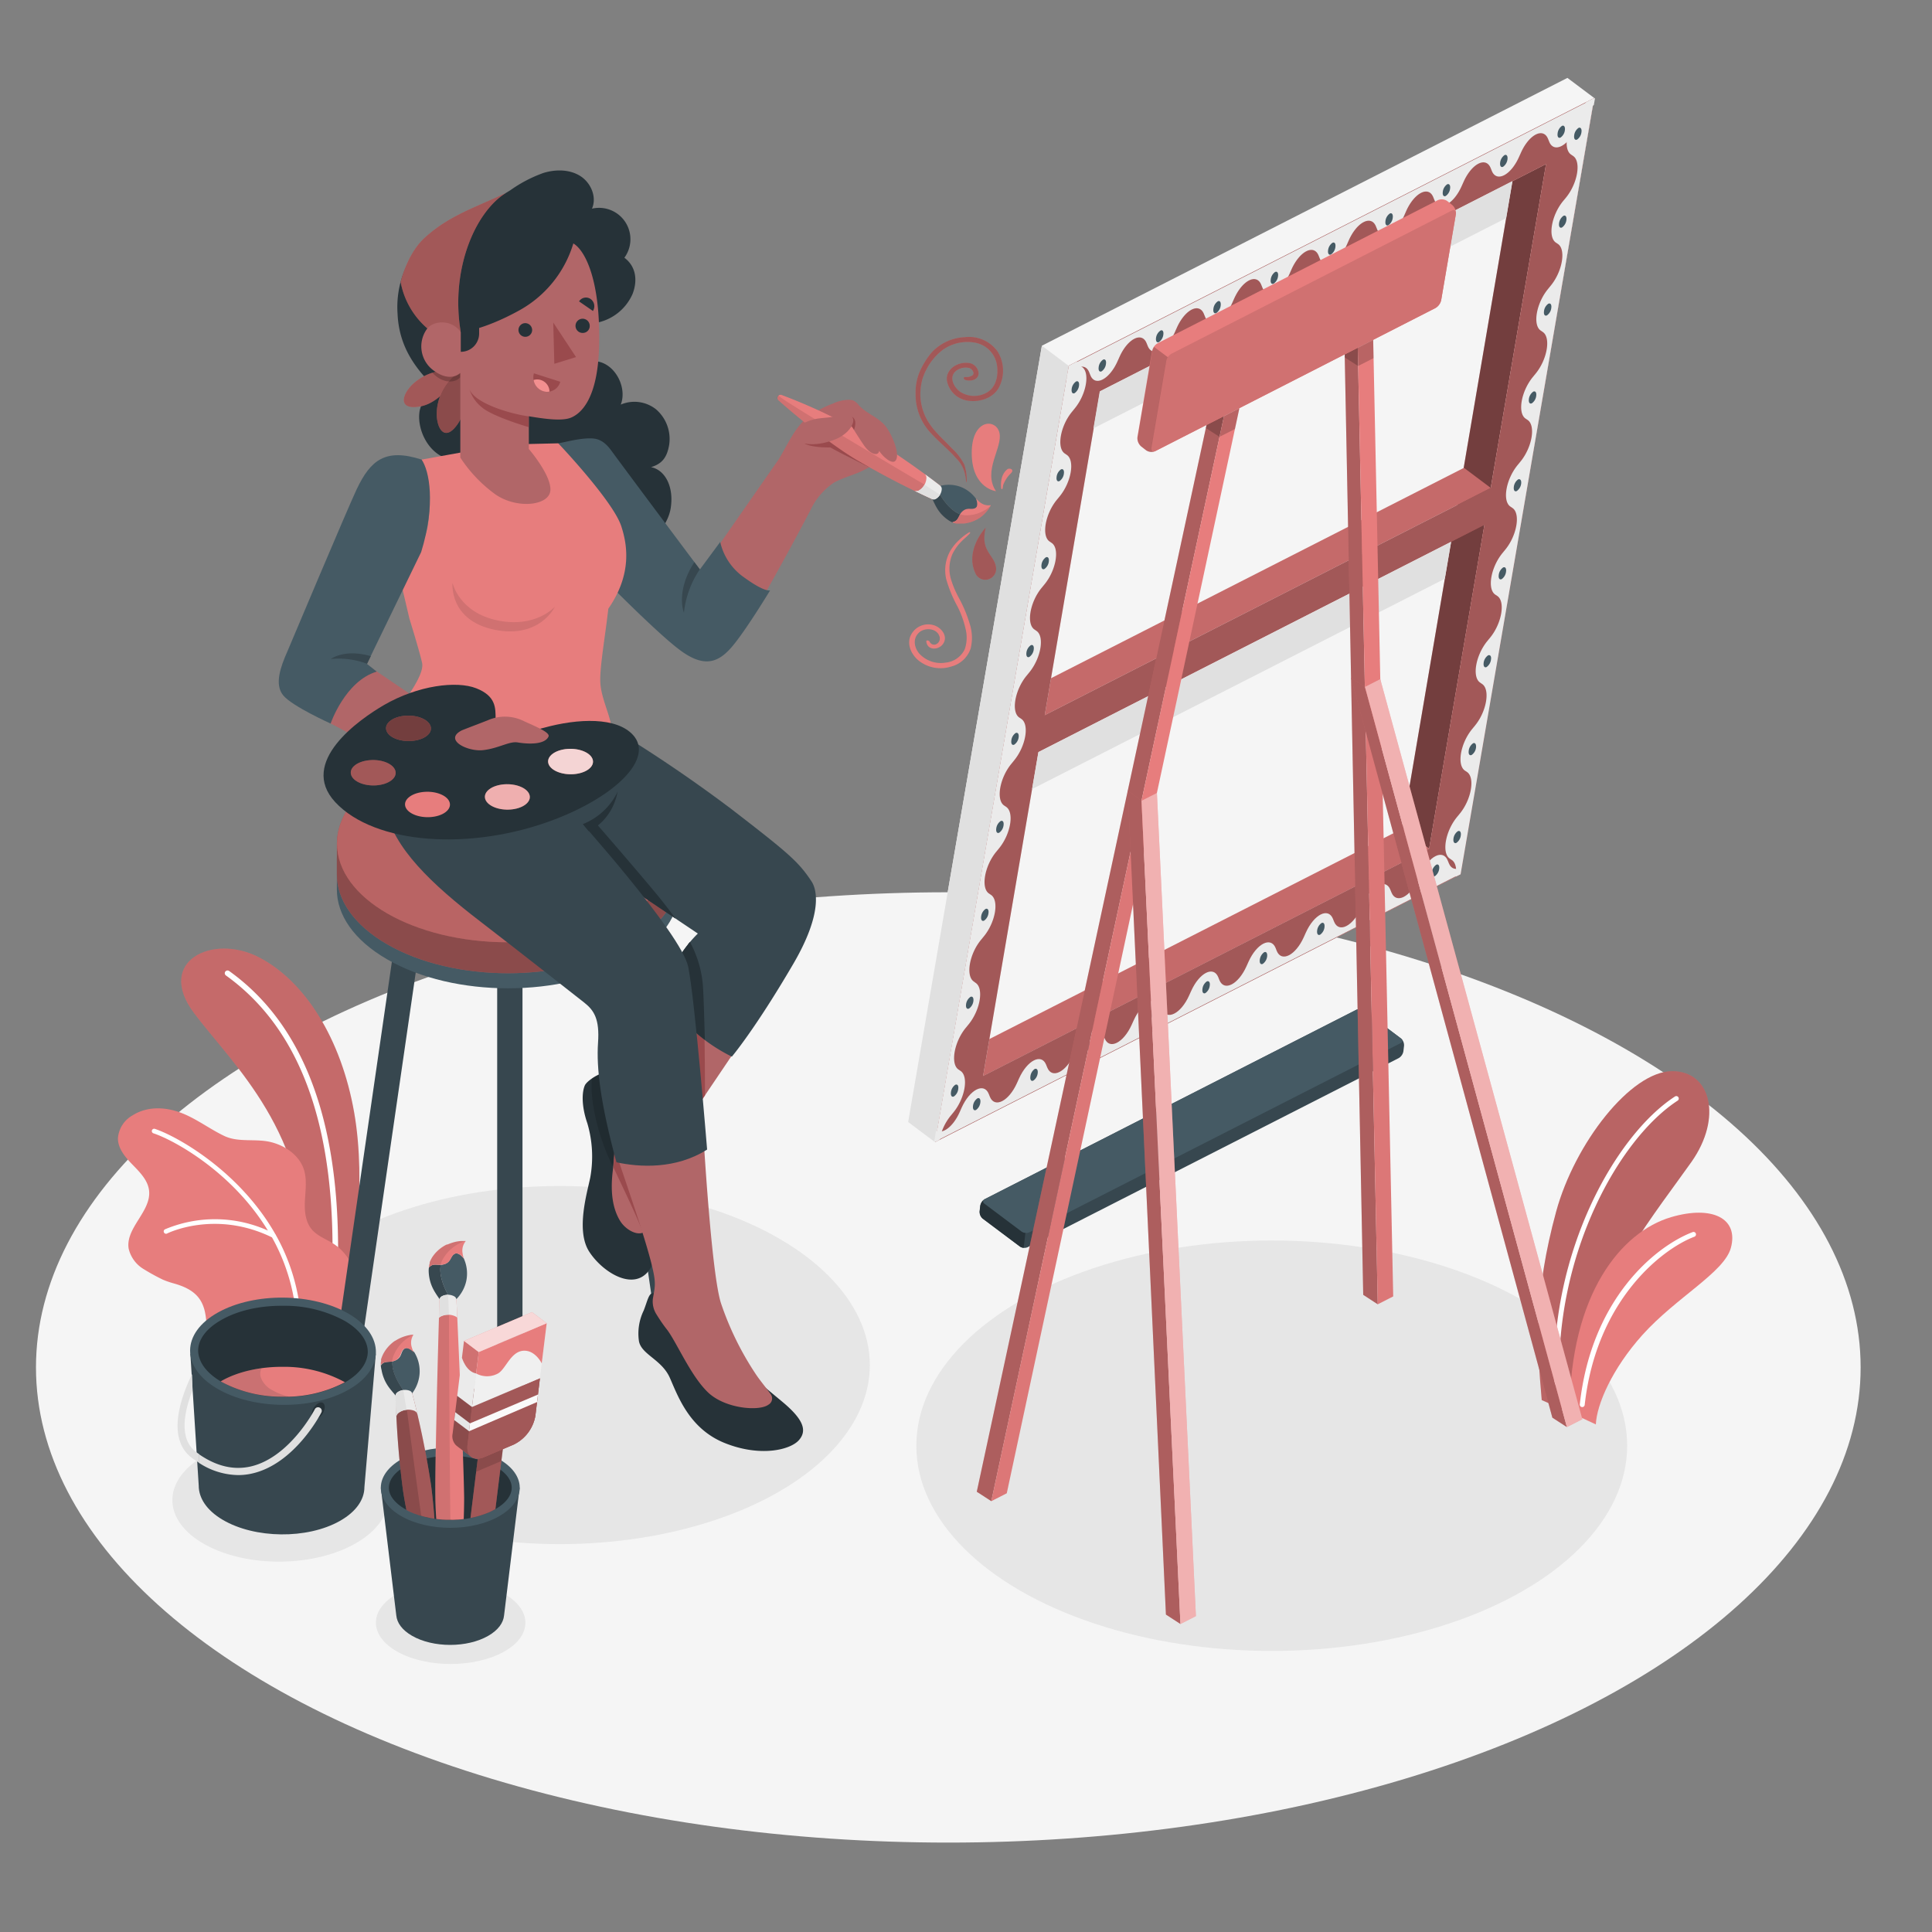 <svg xmlns="http://www.w3.org/2000/svg" xmlns:xlink="http://www.w3.org/1999/xlink" viewBox="0 0 500 500"><rect x="0" y="0" width="500" height="500" fill="#808080" stroke="none"/><defs><clipPath id="freepik--clip-path--inject-17"><path d="M116,393.32c-3.88.05-8.79-1.25-11.17-2.76-2.61-1.48-4.22-3.45-4.22-5.54,0-1.65-8.19-43.52-8.19-43.52l23.16-26.21,32,24.5s-4.45,29.78-5.55,40.4c-.2,2-9.58,4.58-9.58,4.83,0,3.36-3.38,5.16-5.77,6.31A24.81,24.81,0,0,1,116,393.32Z" style="fill:none"></path></clipPath></defs><g id="freepik--Floor--inject-17"><ellipse id="freepik--floor--inject-17" cx="245.42" cy="353.89" rx="236.11" ry="122.97" style="fill:#f5f5f5"></ellipse></g><g id="freepik--Shadows--inject-17"><ellipse id="freepik--Shadow--inject-17" cx="329.13" cy="374.15" rx="91.98" ry="53.11" style="fill:#e6e6e6"></ellipse><ellipse id="freepik--shadow--inject-17" cx="144.84" cy="353.28" rx="80.27" ry="46.34" style="fill:#e6e6e6"></ellipse><path id="freepik--shadow--inject-17" d="M130.31,412.38c7.55,4.18,7.55,11,0,15.14s-19.8,4.18-27.36,0-7.55-11,0-15.14S122.75,408.19,130.31,412.38Z" style="fill:#e6e6e6"></path><path id="freepik--shadow--inject-17" d="M92.15,376.42c11,6.18,11.08,16.39.24,22.8s-28.5,6.6-39.48.42-11.08-16.38-.24-22.79S81.18,370.24,92.15,376.42Z" style="fill:#e6e6e6"></path></g><g id="freepik--Plants--inject-17"><g id="freepik--plants--inject-17"><path d="M399,362.34c-1.28-14.41-2-27.74,3.74-48.81,4.84-17.68,19.3-36.24,30-36.31,10-.07,13.1,12,5,23.49s-26,33.79-26.07,48.84l-2.51,17.3Z" style="fill:#E77D7D"></path><path d="M399,362.34c-1.28-14.41-2-27.74,3.74-48.81,4.84-17.68,19.3-36.24,30-36.31,10-.07,13.1,12,5,23.49s-26,33.79-26.07,48.84l-2.51,17.3Z" style="opacity:0.2"></path><path d="M403.09,358.35a.64.64,0,0,0,.45-.62c-1-33.69,15.62-63.09,30.61-72.87a.64.64,0,1,0-.7-1.07c-15.23,9.94-32.2,39.82-31.19,74a.63.63,0,0,0,.66.62A.51.51,0,0,0,403.09,358.35Z" style="fill:#fff"></path><path d="M413,368.64c.22-5.11,4.18-14.39,12.07-23.17,8.73-9.71,21.17-16.19,22.88-22.53,2.06-7.62-4.81-11.08-15.48-7.94-12.82,3.78-26.15,19.8-26.26,50.46Z" style="fill:#E77D7D"></path><path d="M409.68,364.12a.65.65,0,0,0,.44-.54c3-27,19.87-40.28,28.39-43.52a.64.64,0,0,0,.37-.82.63.63,0,0,0-.83-.37c-9.42,3.58-26.17,17-29.2,44.57a.64.64,0,0,0,.56.71A.59.59,0,0,0,409.68,364.12Z" style="fill:#fff"></path></g><g id="freepik--plants--inject-17"><path d="M91.12,328.29S95,307,91.66,287.93s-12.73-34.07-24.72-40.22-26.74,1.08-16.75,14.44,30.22,31.18,28.85,65Z" style="fill:#E77D7D"></path><path d="M91.12,328.29S95,307,91.66,287.93s-12.73-34.07-24.72-40.22-26.74,1.08-16.75,14.44,30.22,31.18,28.85,65Z" style="opacity:0.15"></path><path d="M86.62,325.83l.14,0a.73.73,0,0,0,.73-.71c.39-41.46-12.64-62.7-28.19-73.83a.71.71,0,1,0-.83,1.16c15.33,11,28,31.79,27.58,72.66A.72.72,0,0,0,86.62,325.83Z" style="fill:#fff"></path><path d="M30.52,294.61c0,2.69,1.95,4.93,3.83,6.86s3.93,4,4.23,6.65c.6,5.38-6.12,9.63-5.29,15a8.41,8.41,0,0,0,3.92,5.34,54,54,0,0,0,4.95,2.72,22.56,22.56,0,0,0,2.54.89c2.52.69,5.13,1.71,6.77,3.87,2.57,3.41,1.73,8.18,2.35,12.41.74,5.06,3.39,8.25,9.89,11.27l24.71-9.89c6.54-7.19,6.52-22.49-2.28-27.95-1.87-1.16-4.06-1.94-5.47-3.63-1.71-2.05-1.9-4.95-1.75-7.61s.54-5.41-.3-7.94c-1.17-3.52-4.56-5.94-8.14-6.93-4.18-1.16-8.62.15-12.51-1.72s-7.4-4.63-11.48-6.09-8.61-1.51-12.26.84A7.41,7.41,0,0,0,30.52,294.61Z" style="fill:#E77D7D"></path><path d="M71.41,319.65a.63.63,0,0,0-.16-.27C61.94,303,45.69,294,40.08,292.15a.6.6,0,0,0-.37,1.15c5.31,1.75,20.41,10,29.62,25.17a33.35,33.35,0,0,0-26.64-.32.61.61,0,0,0,.19,1.14.57.57,0,0,0,.36-.06c.12-.06,12.42-6.19,27.15,1a50.56,50.56,0,0,1,5.94,31.86.6.6,0,0,0,.48.66h0a.6.6,0,0,0,.68-.52A51.67,51.67,0,0,0,71.41,319.65Z" style="fill:#fff"></path></g></g><g id="freepik--Easel--inject-17"><g id="freepik--Canvas--inject-17"><path d="M253.72,312.06l-.16,1.39a2.31,2.31,0,0,0,.77,1.91L264,322.6a2,2,0,0,0,2,.15l96-48.92a2.55,2.55,0,0,0,1.2-1.77l.16-1.38a2.32,2.32,0,0,0-.77-1.92l-9.64-7.24a2,2,0,0,0-2-.15l-96,48.92A2.55,2.55,0,0,0,253.72,312.06Z" style="fill:#37474f"></path><path d="M254.78,311.52l9.64,7.24a2.06,2.06,0,0,0,2,.15l96-48.92a.67.67,0,0,0,.15-1.23l-9.64-7.24a2,2,0,0,0-2-.15l-96,48.92A.67.67,0,0,0,254.78,311.52Z" style="fill:#455a64"></path><path d="M265.37,319.09l-.44,3.84a1.87,1.87,0,0,1-1-.33l-9.63-7.23a2.32,2.32,0,0,1-.78-1.92l.16-1.39a2.58,2.58,0,0,1,1-1.63.64.64,0,0,0,.07,1.09l9.64,7.24A2,2,0,0,0,265.37,319.09Z" style="fill:#263238"></path><path d="M405.65,20.16l-136,69.3L235,290.38l6.93,5.19,136-69.3L412.58,25.36Z" style="fill:#f5f5f5"></path><polygon points="400.11 42.45 391.42 46.88 362.92 214.47 369.85 219.66 400.11 42.45" style="fill:#E77D7D"></polygon><polygon points="400.11 42.45 391.42 46.88 362.92 214.47 369.85 219.66 400.11 42.45" style="opacity:0.5"></polygon><polygon points="256.05 268.91 362.92 214.47 369.85 219.66 254.42 278.48 256.05 268.91" style="fill:#E77D7D"></polygon><polygon points="256.05 268.91 362.92 214.47 369.85 219.66 254.42 278.48 256.05 268.91" style="opacity:0.15"></polygon><polygon points="272 175.53 378.87 121.08 385.8 126.28 270.37 185.09 272 175.53" style="fill:#E77D7D"></polygon><polygon points="272 175.53 378.87 121.08 385.8 126.28 270.37 185.09 272 175.53" style="opacity:0.15"></polygon><path d="M276.55,94.66,242,295.57l136-69.3L412.58,25.36Zm123.56-52.2L385.8,126.28,270.37,185.09l14.31-83.82Zm-145.69,236,14.32-83.83,115.42-58.81-14.31,83.82Z" style="fill:#E77D7D"></path><path d="M276.55,94.66,242,295.57l136-69.3L412.58,25.36Zm123.56-52.2L385.8,126.28,270.37,185.09l14.31-83.82Zm-145.69,236,14.32-83.83,115.42-58.81-14.31,83.82Z" style="opacity:0.3"></path><polygon points="269.63 89.46 276.55 94.66 241.96 295.57 235.03 290.38 269.63 89.46" style="fill:#e0e0e0"></polygon><path d="M276,97.9c2.1-3.16,4.86-4.09,5.88-1.56l.31.77c1.21,3,4.88,1.14,7-3.56l.54-1.2c2.11-4.7,5.77-6.57,7-3.56l.31.76c1.21,3,4.88,1.14,7-3.56l.53-1.19c2.11-4.7,5.77-6.57,7-3.56l.31.76c1.21,3,4.88,1.14,7-3.56l.53-1.19c2.11-4.7,5.78-6.57,7-3.56l.31.76c1.21,3,4.88,1.14,7-3.56l.53-1.2c2.11-4.7,5.78-6.56,7-3.56l.31.77c1.21,3,4.88,1.14,7-3.56l.53-1.2c2.11-4.7,5.78-6.56,7-3.56l.31.77c1.22,3,4.88,1.14,7-3.56l.53-1.2c2.11-4.7,5.78-6.57,7-3.56l.31.77c1.22,3,4.88,1.14,7-3.56l.54-1.2c2.1-4.7,5.77-6.57,7-3.56l.31.76c1.22,3,4.88,1.15,7-3.56l.54-1.19c2.11-4.7,5.77-6.57,7-3.56l.31.76c1.22,3,4.88,1.14,7-3.56l.54-1.19a9.37,9.37,0,0,1,4-4.75l.32-1.83-136,69.3Z" style="fill:#ebebeb"></path><path d="M378,226.27l9.89-57.42L412.58,25.36l-2.08,1.06a12.89,12.89,0,0,1-1.29,1.92l-.76.94c-3,3.66-4,9.29-1.85,10.73l.54.37c2.11,1.44,1.14,7.07-1.85,10.74l-.77.93c-3,3.67-4,9.3-1.85,10.74l.54.36c2.11,1.45,1.14,7.08-1.85,10.74l-.76.94c-3,3.66-4,9.29-1.85,10.73l.54.37c2.11,1.44,1.14,7.07-1.85,10.74l-.76.93c-3,3.67-4,9.3-1.85,10.74l.53.36c2.12,1.45,1.15,7.07-1.85,10.74l-.76.93c-3,3.67-4,9.3-1.85,10.74l.54.37c2.11,1.44,1.14,7.07-1.85,10.74l-.76.93c-3,3.67-4,9.29-1.85,10.74l.54.36c2.11,1.44,1.14,7.07-1.85,10.74l-.76.93c-3,3.67-4,9.3-1.85,10.74l.53.37c2.11,1.44,1.15,7.07-1.85,10.74l-.76.93c-3,3.66-4,9.29-1.85,10.74l.54.36c2.11,1.44,1.14,7.07-1.85,10.74l-.76.93c-3,3.67-4,9.3-1.85,10.74l.54.37c1,.69,1.31,2.36,1,4.3Z" style="fill:#ebebeb"></path><path d="M243.15,295a14,14,0,0,1,2.83-6.18l.76-.93c3-3.67,4-9.29,1.85-10.74l-.54-.36c-2.11-1.44-1.14-7.07,1.85-10.74l.76-.93c3-3.67,4-9.3,1.85-10.74L252,254c-2.11-1.44-1.14-7.07,1.85-10.73l.77-.94c3-3.66,4-9.29,1.84-10.74l-.53-.36c-2.11-1.44-1.14-7.07,1.85-10.74l.76-.93c3-3.67,4-9.3,1.85-10.74l-.54-.37c-2.11-1.44-1.14-7.07,1.85-10.73l.76-.94c3-3.66,4-9.29,1.85-10.73l-.54-.37c-2.11-1.44-1.14-7.07,1.85-10.74l.76-.93c3-3.67,4-9.3,1.85-10.74l-.53-.37c-2.12-1.44-1.15-7.07,1.84-10.73l.77-.94c3-3.66,4-9.29,1.85-10.73l-.54-.37c-2.11-1.44-1.14-7.07,1.85-10.74l.76-.93c3-3.67,4-9.3,1.85-10.74l-.54-.37c-2.11-1.44-1.14-7.07,1.85-10.73l.76-.94c3-3.66,4-9.29,1.85-10.73l-.54-.37a2.33,2.33,0,0,1-.76-1l-2.11,1.08L242,295.57Z" style="fill:#ebebeb"></path><path d="M378.28,224.44c-1.39.78-2.68.54-3.31-1l-.31-.76c-1.22-3-4.88-1.14-7,3.56l-.54,1.2c-2.1,4.7-5.77,6.56-7,3.56l-.31-.77c-1.22-3-4.88-1.14-7,3.56l-.54,1.2c-2.11,4.7-5.77,6.56-7,3.56l-.31-.77c-1.22-3-4.88-1.14-7,3.56l-.54,1.2c-2.11,4.7-5.77,6.57-7,3.56l-.3-.77c-1.22-3-4.88-1.14-7,3.56l-.54,1.2c-2.11,4.7-5.77,6.57-7,3.56l-.3-.76c-1.22-3-4.88-1.15-7,3.56l-.54,1.19c-2.11,4.7-5.77,6.57-7,3.56l-.31-.76c-1.21-3-4.87-1.14-7,3.56l-.54,1.19c-2.11,4.7-5.77,6.57-7,3.56l-.31-.76c-1.21-3-4.87-1.14-7,3.56l-.54,1.19c-2.11,4.71-5.77,6.57-7,3.56l-.31-.76c-1.21-3-4.88-1.14-7,3.56l-.54,1.2c-2.11,4.7-5.77,6.56-7,3.56l-.31-.77c-1.21-3-4.88-1.14-7,3.56l-.53,1.2c-1.72,3.83-4.48,5.78-6.09,4.73l-.52,3,136-69.3.28-1.64Z" style="fill:#ebebeb"></path><path d="M372.47,224.76a2.74,2.74,0,0,1-1.13,2c-.52.27-.87-.17-.78-1a2.74,2.74,0,0,1,1.12-1.95C372.21,223.51,372.56,224,372.47,224.76Z" style="fill:#455a64"></path><path d="M357.62,232.32a2.7,2.7,0,0,1-1.12,2c-.53.27-.88-.17-.78-1a2.73,2.73,0,0,1,1.12-2C357.37,231.07,357.72,231.51,357.62,232.32Z" style="fill:#455a64"></path><path d="M342.78,239.89a2.74,2.74,0,0,1-1.12,2c-.53.27-.88-.17-.79-1a2.74,2.74,0,0,1,1.13-2C342.52,238.63,342.87,239.07,342.78,239.89Z" style="fill:#455a64"></path><path d="M327.94,247.45a2.76,2.76,0,0,1-1.13,2c-.52.26-.87-.18-.78-1a2.79,2.79,0,0,1,1.12-2C327.68,246.19,328,246.64,327.94,247.45Z" style="fill:#455a64"></path><path d="M313.09,255a2.72,2.72,0,0,1-1.12,2c-.53.27-.88-.18-.78-1a2.72,2.72,0,0,1,1.12-2C312.84,253.76,313.19,254.2,313.09,255Z" style="fill:#455a64"></path><path d="M298.25,262.57a2.76,2.76,0,0,1-1.12,2c-.53.27-.88-.17-.79-1a2.72,2.72,0,0,1,1.13-2C298,261.32,298.34,261.76,298.25,262.57Z" style="fill:#455a64"></path><path d="M283.41,270.14a2.74,2.74,0,0,1-1.13,1.95c-.52.27-.87-.17-.78-1a2.76,2.76,0,0,1,1.12-2C283.15,268.88,283.5,269.32,283.41,270.14Z" style="fill:#455a64"></path><path d="M268.56,277.7a2.71,2.71,0,0,1-1.12,1.95c-.53.27-.88-.17-.78-1a2.7,2.7,0,0,1,1.12-2C268.31,276.44,268.66,276.88,268.56,277.7Z" style="fill:#455a64"></path><path d="M253.72,285.26a2.79,2.79,0,0,1-1.12,2c-.53.26-.88-.18-.79-1a2.76,2.76,0,0,1,1.13-2C253.46,284,253.81,284.45,253.72,285.26Z" style="fill:#455a64"></path><path d="M405,33.59a2.75,2.75,0,0,1-1.12,2c-.53.26-.88-.18-.78-1a2.72,2.72,0,0,1,1.12-2C404.73,32.33,405.08,32.78,405,33.59Z" style="fill:#455a64"></path><path d="M390.14,41.15a2.76,2.76,0,0,1-1.13,2c-.52.27-.87-.18-.78-1a2.76,2.76,0,0,1,1.13-2C389.88,39.9,390.23,40.34,390.14,41.15Z" style="fill:#455a64"></path><path d="M375.29,48.71a2.7,2.7,0,0,1-1.12,2c-.53.27-.88-.17-.78-1a2.71,2.71,0,0,1,1.12-2C375,47.46,375.39,47.9,375.29,48.71Z" style="fill:#455a64"></path><path d="M360.45,56.27a2.73,2.73,0,0,1-1.12,2c-.53.27-.88-.17-.78-1a2.7,2.7,0,0,1,1.12-2C360.19,55,360.54,55.46,360.45,56.27Z" style="fill:#455a64"></path><path d="M345.61,63.84a2.72,2.72,0,0,1-1.13,2c-.52.27-.87-.17-.78-1a2.74,2.74,0,0,1,1.13-2C345.35,62.58,345.7,63,345.61,63.84Z" style="fill:#455a64"></path><path d="M330.76,71.4a2.72,2.72,0,0,1-1.12,2c-.53.26-.88-.18-.78-1a2.75,2.75,0,0,1,1.12-2C330.51,70.14,330.86,70.59,330.76,71.4Z" style="fill:#455a64"></path><path d="M315.92,79a2.75,2.75,0,0,1-1.12,2c-.53.27-.88-.18-.78-1a2.72,2.72,0,0,1,1.12-2C315.66,77.71,316,78.15,315.92,79Z" style="fill:#455a64"></path><path d="M301.08,86.52a2.74,2.74,0,0,1-1.13,2c-.52.27-.87-.17-.78-1a2.72,2.72,0,0,1,1.13-1.95C300.82,85.27,301.17,85.71,301.08,86.52Z" style="fill:#455a64"></path><path d="M286.23,94.09a2.7,2.7,0,0,1-1.12,2c-.53.27-.88-.17-.78-1a2.73,2.73,0,0,1,1.12-2C286,92.83,286.33,93.27,286.23,94.09Z" style="fill:#455a64"></path><path d="M279.25,99.74a2.76,2.76,0,0,1-1.13,2c-.52.26-.87-.18-.78-1a2.76,2.76,0,0,1,1.13-2C279,98.48,279.34,98.92,279.25,99.74Z" style="fill:#455a64"></path><path d="M275.34,122.49a2.72,2.72,0,0,1-1.12,2c-.53.27-.88-.18-.78-1a2.75,2.75,0,0,1,1.12-2C275.09,121.23,275.44,121.68,275.34,122.49Z" style="fill:#455a64"></path><path d="M271.44,145.24a2.75,2.75,0,0,1-1.12,2c-.53.27-.88-.17-.79-1a2.76,2.76,0,0,1,1.13-2C271.18,144,271.53,144.43,271.44,145.24Z" style="fill:#455a64"></path><path d="M267.54,168a2.74,2.74,0,0,1-1.13,2c-.52.27-.87-.17-.78-1a2.74,2.74,0,0,1,1.12-2C267.28,166.74,267.63,167.18,267.54,168Z" style="fill:#455a64"></path><path d="M263.63,190.75a2.71,2.71,0,0,1-1.12,1.95c-.53.27-.88-.17-.78-1a2.7,2.7,0,0,1,1.12-2C263.38,189.49,263.73,189.93,263.63,190.75Z" style="fill:#455a64"></path><path d="M259.73,213.5a2.76,2.76,0,0,1-1.13,2c-.52.26-.87-.18-.78-1a2.76,2.76,0,0,1,1.13-2C259.47,212.24,259.82,212.68,259.73,213.5Z" style="fill:#455a64"></path><path d="M255.82,236.25a2.72,2.72,0,0,1-1.12,2c-.53.27-.88-.18-.78-1a2.75,2.75,0,0,1,1.12-2C255.57,235,255.92,235.44,255.82,236.25Z" style="fill:#455a64"></path><path d="M251.92,259a2.79,2.79,0,0,1-1.12,2c-.53.27-.88-.17-.79-1a2.76,2.76,0,0,1,1.13-2C251.66,257.75,252,258.19,251.92,259Z" style="fill:#455a64"></path><path d="M248,281.75a2.7,2.7,0,0,1-1.12,2c-.52.27-.87-.17-.78-1a2.71,2.71,0,0,1,1.12-2C247.76,280.5,248.11,280.94,248,281.75Z" style="fill:#455a64"></path><path d="M409.29,34.11a2.75,2.75,0,0,1-1.12,2c-.53.26-.88-.18-.78-1a2.72,2.72,0,0,1,1.12-2C409,32.85,409.39,33.3,409.29,34.11Z" style="fill:#455a64"></path><path d="M405.39,56.86a2.76,2.76,0,0,1-1.13,2c-.52.27-.87-.18-.78-1a2.76,2.76,0,0,1,1.13-2C405.13,55.61,405.48,56.05,405.39,56.86Z" style="fill:#455a64"></path><path d="M401.48,79.61a2.7,2.7,0,0,1-1.12,2c-.53.27-.88-.17-.78-1a2.71,2.71,0,0,1,1.12-2C401.23,78.36,401.58,78.8,401.48,79.61Z" style="fill:#455a64"></path><path d="M397.58,102.36a2.73,2.73,0,0,1-1.12,2c-.53.27-.88-.17-.79-1a2.74,2.74,0,0,1,1.13-2C397.32,101.11,397.67,101.55,397.58,102.36Z" style="fill:#455a64"></path><path d="M393.68,125.12a2.72,2.72,0,0,1-1.13,1.95c-.52.27-.87-.17-.78-1a2.76,2.76,0,0,1,1.12-2C393.42,123.86,393.77,124.3,393.68,125.12Z" style="fill:#455a64"></path><path d="M389.77,147.87a2.75,2.75,0,0,1-1.12,2c-.53.26-.88-.18-.78-1a2.72,2.72,0,0,1,1.12-2C389.52,146.61,389.87,147.06,389.77,147.87Z" style="fill:#455a64"></path><path d="M385.87,170.62a2.76,2.76,0,0,1-1.13,2c-.52.27-.87-.18-.78-1a2.76,2.76,0,0,1,1.13-2C385.61,169.37,386,169.81,385.87,170.62Z" style="fill:#455a64"></path><path d="M382,193.37a2.7,2.7,0,0,1-1.12,2c-.53.27-.88-.17-.78-1a2.71,2.71,0,0,1,1.12-2C381.71,192.12,382.06,192.56,382,193.37Z" style="fill:#455a64"></path><path d="M378.06,216.12a2.76,2.76,0,0,1-1.12,2c-.53.27-.88-.17-.79-1a2.74,2.74,0,0,1,1.13-2C377.8,214.87,378.15,215.31,378.06,216.12Z" style="fill:#455a64"></path><polygon points="375.55 140.23 268.74 194.65 267.1 204.21 373.92 149.78 375.55 140.23" style="fill:#e0e0e0"></polygon><polygon points="391.42 46.88 284.61 101.31 282.98 110.86 389.8 56.44 391.42 46.88" style="fill:#e0e0e0"></polygon><polygon points="313.3 105.1 252.79 386.06 256.55 388.5 316.76 107.7 313.3 105.1" style="fill:#E77D7D"></polygon><polygon points="313.3 105.1 252.79 386.06 256.55 388.5 316.76 107.7 313.3 105.1" style="opacity:0.25"></polygon><polygon points="315.61 113.05 312.07 110.78 312.24 110 316.76 107.7 315.61 113.05" style="opacity:0.2"></polygon><polygon points="256.55 388.5 260.55 386.46 320.75 105.66 316.76 107.7 256.55 388.5" style="fill:#E77D7D"></polygon><polygon points="256.55 388.5 260.55 386.46 299.41 205.21 295.42 207.24 256.55 388.5" style="opacity:0.05"></polygon><polygon points="347.92 87.4 352.8 335.1 356.56 337.55 351.39 90 347.92 87.4" style="fill:#E77D7D"></polygon><polygon points="347.92 87.4 352.8 335.1 356.56 337.55 351.39 90 347.92 87.4" style="opacity:0.25"></polygon><polygon points="351.48 94.72 348.02 92.5 348.01 91.72 351.39 90 351.48 94.72" style="opacity:0.2"></polygon><polygon points="356.56 337.55 360.56 335.51 355.38 87.96 351.39 90 356.56 337.55" style="fill:#E77D7D"></polygon><polygon points="356.56 337.55 360.56 335.51 357.21 175.75 353.25 177.77 356.56 337.55" style="opacity:0.05"></polygon><polygon points="291.87 204.58 301.74 417.85 305.5 420.29 295.42 207.24 291.87 204.58" style="fill:#E77D7D"></polygon><polygon points="291.87 204.58 301.74 417.85 305.5 420.29 295.42 207.24 291.87 204.58" style="opacity:0.25"></polygon><polygon points="305.5 420.29 309.5 418.25 299.41 205.21 295.42 207.24 305.5 420.29" style="fill:#E77D7D"></polygon><polygon points="305.5 420.29 309.5 418.25 299.41 205.21 295.42 207.24 305.5 420.29" style="fill:#fff;opacity:0.4"></polygon><polygon points="349.65 175.43 401.75 366.89 405.51 369.33 353.25 177.77 349.65 175.43" style="fill:#E77D7D"></polygon><polygon points="349.65 175.43 401.75 366.89 405.51 369.33 353.25 177.77 349.65 175.43" style="opacity:0.25"></polygon><polygon points="405.51 369.33 409.51 367.3 357.21 175.75 353.25 177.77 405.51 369.33" style="fill:#E77D7D"></polygon><polygon points="405.51 369.33 409.51 367.3 357.21 175.75 353.25 177.77 405.51 369.33" style="fill:#fff;opacity:0.4"></polygon><path d="M296.63,116.55l-1.28-1a2.85,2.85,0,0,1-1-2.37l3.78-22.18a3.09,3.09,0,0,1,1.48-2.18l72.46-37a2.55,2.55,0,0,1,2.44.18l1.27,1a2.85,2.85,0,0,1,1,2.37L373,77.53a3.16,3.16,0,0,1-1.49,2.18l-72.46,37A2.53,2.53,0,0,1,296.63,116.55Z" style="fill:#E77D7D"></path><path d="M297.93,115.89l3.78-22.18a3.09,3.09,0,0,1,1.49-2.18l72.46-37c.72-.37,1.22,0,1.13.85L373,77.53a3.16,3.16,0,0,1-1.49,2.18l-72.46,37C298.34,117.1,297.84,116.72,297.93,115.89Z" style="fill:#E77D7D"></path><path d="M297.93,115.89l3.78-22.18a3.09,3.09,0,0,1,1.49-2.18l72.46-37c.72-.37,1.22,0,1.13.85L373,77.53a3.16,3.16,0,0,1-1.49,2.18l-72.46,37C298.34,117.1,297.84,116.72,297.93,115.89Z" style="opacity:0.1"></path><polygon points="355.38 87.96 351.39 90 351.48 94.72 355.48 92.68 355.38 87.96" style="opacity:0.2"></polygon><polygon points="315.61 113.05 319.6 111.02 320.75 105.66 316.76 107.7 315.61 113.05" style="opacity:0.2"></polygon><path d="M302.22,92.44l-3.54-2.65a2.93,2.93,0,0,0-.5,1.26l-3.78,22.18a2.81,2.81,0,0,0,1,2.36l1.28,1a2.52,2.52,0,0,0,2.15.3c-.57.14-.93-.24-.85-1l3.78-22.18A3,3,0,0,1,302.22,92.44Z" style="opacity:0.2"></path></g></g><g id="freepik--Chair--inject-17"><g id="freepik--chair--inject-17"><path d="M128.67,246.58V369.72a2,2,0,0,0,1.13,1.85,4.59,4.59,0,0,0,4.28,0,2.07,2.07,0,0,0,1.14-1.85V246.58Z" style="fill:#37474f"></path><path d="M103.26,236.2,86.68,350.52h0a2,2,0,0,0,1.12,2,4.59,4.59,0,0,0,4.28,0,2.15,2.15,0,0,0,1.13-1.72L109.84,236.2Z" style="fill:#37474f"></path><path d="M177.38,350.53l-16.47-113.6-.11-.73h-6.58l16.63,114.62a2.21,2.21,0,0,0,1.13,1.69,4.59,4.59,0,0,0,4.28,0A2,2,0,0,0,177.38,350.53Z" style="fill:#37474f"></path><path d="M100.18,204.15c17.28-10,45.3-10,62.58,0,8.64,5,13,11.52,13,18.06v8c0,6.54-4.31,13.08-13,18.06-17.28,10-45.3,10-62.58,0-8.64-5-13-11.52-13-18.06v-8C87.23,215.67,91.54,209.13,100.18,204.15Z" style="fill:#455a64"></path><path d="M100.18,200.25c17.28-10,45.3-10,62.58,0,8.64,5,13,11.52,13,18.06v8c0,6.54-4.31,13.08-13,18.06-17.28,10-45.3,10-62.58,0-8.64-5-13-11.52-13-18.06v-8C87.23,211.77,91.54,205.23,100.18,200.25Z" style="fill:#E77D7D"></path><g style="opacity:0.4"><path d="M100.18,200.25c17.28-10,45.3-10,62.58,0,8.64,5,13,11.52,13,18.06v8c0,6.54-4.31,13.08-13,18.06-17.28,10-45.3,10-62.58,0-8.64-5-13-11.52-13-18.06v-8C87.23,211.77,91.54,205.23,100.18,200.25Z"></path></g><ellipse cx="131.47" cy="218.31" rx="44.25" ry="25.55" style="fill:#E77D7D"></ellipse><g style="opacity:0.2"><ellipse cx="131.47" cy="218.31" rx="44.25" ry="25.55"></ellipse></g></g></g><g id="freepik--Character--inject-17"><g id="freepik--character--inject-17"><path d="M161.66,277.28c-5-1.22-9.75,2.36-10.3,3.61-.75,1.69-.94,5.25.65,9.84a30.48,30.48,0,0,1,.75,14c-.8,3.95-3.78,13.72-.29,19.17s12,10.77,15.91,4.25c1.28-2.13,0-10.13-.3-15.91-.64-11.51-.87-22.9-.87-22.9Z" style="fill:#263238"></path><path d="M153.25,279.07c-.63,3.71.66,12.86,4.82,21.71,4.08,8.68,10,20,10.72,26,.42-2.66-.17-7.67-.54-12.12,0-.09,0-.19,0-.29l-.06-.77c0-.11,0-.23,0-.35,0-.33-.05-.65-.07-1v-.06c-.2-3.6-.36-7.18-.49-10.41-.1-2.59-.18-4.94-.24-6.89,0-1,0-1.86-.07-2.61,0-.37,0-.72,0-1,0-1.25,0-2,0-2l-5.55-12.05c-.34-.08-.65-.13-1-.18A11.21,11.21,0,0,0,153.25,279.07Z" style="opacity:0.15"></path><path d="M159.1,286.14a110.58,110.58,0,0,1-.5,16.73c-.75,6.06.1,10.18,1.9,13.12,2,3.23,7.59,5.52,7.58-.8,0-4.4-.87-25.86-.87-25.86Z" style="fill:#b16668"></path><path d="M166.44,319c1-.44,1.64-1.58,1.64-3.78,0-1-.05-2.86-.12-5.15-.14-2.85-.27-5.65-.37-8.22s-.18-4.94-.24-6.89c0-1,0-1.86-.07-2.61,0-.37,0-.72,0-1,0-1.22,0-1.93,0-2h0l-8.11-3.19a112.38,112.38,0,0,1-.41,15.94C161.25,307.48,164.33,313.69,166.44,319Z" style="fill:#9a4a4d"></path><polygon points="190.98 270.83 176.6 292.14 163.84 276.25 175.23 250.63 190.98 270.83" style="fill:#b16668"></polygon><path d="M174.42,252.45l5.92,34.14,2.11-3.12c0-7.84-.12-17.64-.34-24l-6.88-8.83Z" style="fill:#9a4a4d"></path><path d="M189.09,209.24a369.67,369.67,0,0,0-30.78-20.83l-18.95,19.84,16.24,16.56,25,16.79a34.14,34.14,0,0,0-7,10,54.65,54.65,0,0,0-2.2,5.49,44.09,44.09,0,0,0,18,16.37s6-7.07,15.85-23.92c7.84-13.37,6.06-19.44,4.81-21.38C206.65,223,204.24,220.92,189.09,209.24Z" style="fill:#37474f"></path><path d="M181.89,254.77a28.51,28.51,0,0,0-3.34-11h0l-.48.58,0,.07-.47.6-.08.12c-.16.2-.31.41-.47.63l-.09.13-.48.69-.09.13-.5.76-.07.12c-.17.27-.35.55-.52.84a.56.56,0,0,0-.05.08l-.54.94v0c-.19.34-.38.69-.56,1.06l2.27,13.07a43.14,43.14,0,0,0,6,5.52C182.24,263.05,182.1,257.54,181.89,254.77Z" style="fill:#263238"></path><path d="M174.81,237.72c-1.3-1.82-2.67-3.57-4-5.24-5.17-6.33-16.54-19.4-16.54-19.4l-3.35.2,9.67,14.86Z" style="fill:#263238"></path><path d="M169.14,334.69c-1.22-.21-1.53,1.88-2.55,4.47a13.65,13.65,0,0,0-1.23,7.94c.65,3.48,5.9,4.73,8,9.49s5.05,13.18,14.19,16.86,16.92,1.81,19.18-.71,1.15-5.47-4.31-10c-5.8-4.81-7.43-6.22-7.43-6.22Z" style="fill:#263238"></path><path d="M181.66,287.36s2.21,41.56,4.94,49.94a77.81,77.81,0,0,0,9.18,18.6c.87,1.3,2.91,3.79,3.62,4.84a1.85,1.85,0,0,1-.56,2.81c-2.33,1.73-11.2,1.07-15.67-3.26s-8-12.8-10.52-16.15c-1-1.26-1.86-2.54-2.69-3.88a6.2,6.2,0,0,1-1-4.13c.43-2.53.7-3.47.35-5.74-1.22-7.93-10.39-32.63-11-35.77Z" style="fill:#b16668"></path><path d="M103,186.58c-3.11,9.33-5.18,12.49-3.22,22.66s12,19.62,24.43,29.17c10.28,7.9,24.1,18.81,27,21.07,2.53,2,4,4.24,3.56,10.41-.43,6.4.58,15.47,4.77,30.91,5.93,1.29,15.32,1.87,23.46-3.3,0,0-3.13-38.64-4.89-47.28s-29.47-39.42-29.47-39.42,6-13.16,9.72-22.39Z" style="fill:#37474f"></path><path d="M159.84,204.91a16.92,16.92,0,0,1-9,8.37l1.51,1.83S158.28,212.76,159.84,204.91Z" style="fill:#263238"></path><path d="M168.49,120.9c2.84-.87,4.15-2.49,4.7-5.84a10.14,10.14,0,0,0-3.41-9.13,9,9,0,0,0-9.13-1.22c1.87-4.76-2-11.65-7.5-11.23-5,.39-8.2.41-11.26.55,2.84-5.17,6.15-9.5,11.92-10.4a12.87,12.87,0,0,0,9.89-7.54c1.36-3.49.91-7.15-2.11-9.39A8.12,8.12,0,0,0,153.2,54c1.33-3-.28-6.74-3.06-8.47s-6.37-1.73-9.5-.77a35.21,35.21,0,0,0-8.53,4.45l-.15.09c-6.87,4.42-14.71,5.78-20.87,11.54a25.12,25.12,0,0,0-8.2,20.38c.38,8.72,4.84,14.27,9.3,18.75a13.75,13.75,0,0,0-3.54,6.12c-1,4.8,2.26,12,8.39,12.91-1.65,7.38-1.84,14.94,4.78,18.61a18.16,18.16,0,0,0,21-2.87,23.63,23.63,0,0,0,10.28,6.74c4,1.21,8.92,2,12.62.13s7.15-5.89,7.84-10C174.48,126,172.14,121.61,168.49,120.9Z" style="fill:#263238"></path><path d="M118.84,96.17c0,.45-4.22,7.91-10,9s-5-2.82-2.11-5.67A13.38,13.38,0,0,1,118.84,96.17Z" style="fill:#E77D7D"></path><path d="M118.84,96.17c0,.45-4.22,7.91-10,9s-5-2.82-2.11-5.67A13.38,13.38,0,0,1,118.84,96.17Z" style="opacity:0.3"></path><path d="M119.06,96.1c.3.33,2.79,8.52-.49,13.45s-5.5,1.66-5.55-2.4A13.4,13.4,0,0,1,119.06,96.1Z" style="fill:#E77D7D"></path><path d="M119.06,96.1c.3.33,2.79,8.52-.49,13.45s-5.5,1.66-5.55-2.4A13.4,13.4,0,0,1,119.06,96.1Z" style="opacity:0.4"></path><path d="M119.1,97.65V96.51l-.15-.34-.14.1a.93.93,0,0,0,0-.1,12.55,12.55,0,0,0-6.92.26C114,98.85,117.34,99.54,119.1,97.65Z" style="opacity:0.2"></path><path d="M131,49.88c-8.4,5.24-14.47,20.53-11.74,36.13s-8.64-1-8.64-1a20.85,20.85,0,0,1-6.93-12s1.61-7.26,6.19-11.45C116.43,55.57,123.53,53.54,131,49.88Z" style="fill:#E77D7D"></path><path d="M131,49.88c-8.4,5.24-14.47,20.53-11.74,36.13s-8.64-1-8.64-1a20.85,20.85,0,0,1-6.93-12s1.61-7.26,6.19-11.45C116.43,55.57,123.53,53.54,131,49.88Z" style="opacity:0.3"></path><path d="M216.4,105.65a12.65,12.65,0,0,0-5.85,1c-4.32,3-6.25,7.51-8.91,12.06L181.24,148s-19.86-23.53-24.13-28-6.12-4.57-12.63-5v.87l4.28,26s14.73,15.45,25.54,24.75C183,174.14,187,170,192,163.38c2.91-3.81,12.94-22.1,17.77-31.41a17.51,17.51,0,0,1,6.08-7.08c3.7-2,7.13-2.17,11.19-5.46C233.91,113.88,222.55,106.45,216.4,105.65Z" style="fill:#b16668"></path><path d="M215.65,113.9l10.26,6.38a4,4,0,0,0-1,.62L219.09,118c-1.9-.93-4.22-2.21-4.22-2.21s-4.55.15-6.64-1S215.65,113.9,215.65,113.9Z" style="fill:#9a4a4d"></path><path d="M151.67,145.16l-7.19-30.43c1.83-.3,5.36-1.32,8.33-1.28,1.61,0,3.38.41,5.33,3.07,2.17,3,20.76,27.91,23,30.84l5.25-7.1a15.3,15.3,0,0,0,6.22,9.2c5.42,3.93,6.7,3.32,6.7,3.32s-5.7,9.42-9.34,13.95-7.25,6.31-13.52,1.86C169.85,163.94,151.67,145.16,151.67,145.16Z" style="fill:#455a64"></path><path d="M181.1,147.36A24.74,24.74,0,0,0,177,158.57s-2.25-5.43,2.7-13.09Z" style="fill:#37474f"></path><g id="freepik--Brush--inject-17"><path d="M243.39,125.75h0A209.53,209.53,0,0,0,224.92,113a149,149,0,0,0-22.66-10.79h0a.84.84,0,0,0-.73.13.81.81,0,0,0-.17,1.15.44.44,0,0,0,.13.14h0s10.74,9.66,20,15.27a209.41,209.41,0,0,0,19.85,10.32h0a1,1,0,0,0,.92-.12,3.14,3.14,0,0,0,1.47-2.44A1.06,1.06,0,0,0,243.39,125.75Z" style="fill:#E77D7D"></path><path d="M201.31,103.46a.44.44,0,0,0,.13.14h0s10.74,9.66,20,15.27c6.26,3.78,13.08,7.14,16.87,8.94l.93-2.4s-38.13-22.47-37.8-23.1A.81.81,0,0,0,201.31,103.46Z" style="opacity:0.1"></path><path d="M243.28,128c.38.64,2.45,4.12,5.25,5.09a3.05,3.05,0,0,1,.78-.84c1.2-.89,2.17-.12,3.14-.69s.16-2.44.15-2.46h0a8.77,8.77,0,0,0-4.22-3.18,8.91,8.91,0,0,0-5-.19l-2.06,3.44h0Z" style="fill:#455a64"></path><path d="M246.52,135.2c1.32-.2,1.41-1.16,2-2.09-2.8-1-4.87-4.45-5.25-5.09l-1.95,1.17c.19.41.39.85.62,1.31l.18.35c.12.24.26.47.4.71a10.26,10.26,0,0,0,.76,1.09,7,7,0,0,0,.64.71,9.84,9.84,0,0,0,1.67,1.36A6.22,6.22,0,0,0,246.52,135.2Z" style="fill:#37474f"></path><path d="M246.53,135.21a5.17,5.17,0,0,0,.51.18l.05,0,.38.1.15,0,.12,0,.21,0,.26,0a5.49,5.49,0,0,0,.58,0l.57,0a5,5,0,0,0,.56-.06,9,9,0,0,0,3.24-1.17l.21-.14.06,0,.23-.17a9.36,9.36,0,0,0,1.3-1.14q.25-.27.48-.54c.14-.17.26-.34.37-.49l.16-.22c0-.08.09-.14.13-.21s.14-.23.19-.33a2.26,2.26,0,0,0,.14-.29,3.52,3.52,0,0,1-2.92-.83,6.43,6.43,0,0,1-.91-.9s.82,1.89-.15,2.46-1.94-.2-3.14.69a3.05,3.05,0,0,0-.78.84c-.6.93-.69,1.89-2,2.09Z" style="fill:#E77D7D"></path><path d="M256.43,130.85a9.31,9.31,0,0,1-6.35,2.51,4.5,4.5,0,0,1-1.55-.25c-.6.93-.69,1.89-2,2.09h0a5.17,5.17,0,0,0,.51.18l.05,0,.38.1.15,0,.12,0,.21,0,.26,0a5.49,5.49,0,0,0,.58,0l.57,0a5,5,0,0,0,.56-.06,9,9,0,0,0,3.24-1.17l.21-.14.06,0,.23-.17a9.36,9.36,0,0,0,1.3-1.14q.25-.27.48-.54c.14-.17.26-.34.37-.49l.16-.22c0-.08.09-.14.13-.21s.14-.23.19-.33a2.26,2.26,0,0,0,.14-.29Z" style="opacity:0.1"></path><path d="M241.33,129.19a1,1,0,0,0,.92-.12,3.14,3.14,0,0,0,1.47-2.44,1.06,1.06,0,0,0-.33-.88c-1.25-1-2.62-2-4.08-3.07a1.27,1.27,0,0,1,.44,1.13,4,4,0,0,1-1.85,3.08,1.3,1.3,0,0,1-1.23.12C238.47,127.87,240.16,128.67,241.33,129.19Z" style="fill:#ebebeb"></path><path d="M239.28,125.41a3.8,3.8,0,0,1-1.38,1.48,1.3,1.3,0,0,1-1.23.12c1.8.86,3.49,1.66,4.66,2.18a1,1,0,0,0,.92-.12,2.88,2.88,0,0,0,1-1V128l-4-2.56Z" style="fill:#e0e0e0"></path></g><path d="M211.94,106.12a20.93,20.93,0,0,1,3.57-1.65,9.86,9.86,0,0,1,4-1,3.2,3.2,0,0,1,1.56.29,4.79,4.79,0,0,1,1.19,1.1c1.91,2.12,4.75,3,6.65,5.11,1.67,1.85,4.24,7.56,2.85,9.25-.86,1.06-3.21-.94-4.24-2.55-.13,1.39-2.16,1.14-3.94-1.44-1.47-2.14-3.21-5-3.21-5Z" style="fill:#b16668"></path><path d="M220.47,107.86a1.66,1.66,0,0,1,.87,1.44,4.36,4.36,0,0,1-.33,1.91l-.61-1Z" style="fill:#9a4a4d"></path><path d="M202.68,117.12c2.2-3.66,3.14-6.69,5.76-7.83,3.51-1.53,4.54-.75,8.72-1.74,5.93-1.4,4,4.16-.93,6.13s-8,1.09-8,1.09S205.71,122.35,202.68,117.12Z" style="fill:#b16668"></path><path d="M106.5,178.72c1-1.61,3.18-5.08,2.74-7.15-.65-3-3.29-11.49-3.29-11.49h0l-2.17-9.24s6-9.38,6.86-14.41.74-8.55-1.52-17.49l10.37-1.87a66.59,66.59,0,0,1,17.34-2.16l7.65-.18s14.18,14.91,16.31,21.46c1.39,4.29,3.07,12.07-3.36,21.35-.77,7-2.24,15-2.07,19s2.44,8.21,2.95,11.91c-2.38,5.18-10.85,13.74-29.29,13.15-19.1-.61-28.31-10.15-28.31-10.15A48.75,48.75,0,0,1,106.5,178.72Z" style="fill:#E77D7D"></path><path d="M143.61,157s-4.89,5.63-14.86,3.56-11.64-9.71-11.64-9.71-1,9.71,10.93,12.14C139.78,165.34,143.61,157,143.61,157Z" style="opacity:0.1"></path><path d="M148.38,63c3.16,1.86,7.06,9.8,6.67,26.45-.32,14.11-4.9,17.6-7.19,18.6s-6.73.39-11-.32v8.46s5.95,6.92,5.57,10.8-8.59,4.8-14.16,1a36.13,36.13,0,0,1-9.14-9.57V96.51s-2.35,2.5-6.52-.36a7.7,7.7,0,0,1-2-11.17c1.81-2.13,6.42-2.29,8.64,1,0,0,5.78-.51,14.92-5.53A29.46,29.46,0,0,0,148.38,63Z" style="fill:#b16668"></path><path d="M119.25,91.05h0V83.63H124v2.68A4.74,4.74,0,0,1,119.25,91.05Z" style="fill:#263238"></path><path d="M137.72,85.39a1.77,1.77,0,1,1-1.86-1.76A1.8,1.8,0,0,1,137.72,85.39Z" style="fill:#263238"></path><path d="M138.18,96.62,145,98.8a3.52,3.52,0,0,1-4.44,2.44A3.75,3.75,0,0,1,138.18,96.62Z" style="fill:#9a4a4d"></path><path d="M142.21,101.34A3.2,3.2,0,0,0,139,98.2a3,3,0,0,0-.91.15,3.67,3.67,0,0,0,2.47,2.89A3.29,3.29,0,0,0,142.21,101.34Z" style="fill:#f28f8f"></path><path d="M153.45,80.48,149.86,78a2.1,2.1,0,0,1,3-.61A2.29,2.29,0,0,1,153.45,80.48Z" style="fill:#263238"></path><path d="M152.62,84.24a1.79,1.79,0,0,1-1.68,1.92,1.84,1.84,0,1,1,1.68-1.92Z" style="fill:#263238"></path><polygon points="143.18 83.47 143.46 94.15 149.08 92.41 143.18 83.47" style="fill:#9a4a4d"></polygon><path d="M136.83,107.75c-4.54-.6-13.88-3.28-15.33-7a9.6,9.6,0,0,0,3.27,4.71c2.79,2.39,12.06,5.08,12.06,5.08Z" style="fill:#9a4a4d"></path><path d="M106.7,119.43c-4.33.47-8.36.72-11.33,5.42s-16.55,35-19.68,42S72,178.37,77.47,182.4c5.92,4.34,35.56,19,35.56,19l9.61-10.58L94.36,171.64l13.27-26.25S115,129.4,106.7,119.43Z" style="fill:#b16668"></path><path d="M109,142.87c3.83-12.43,2.1-21.11.11-23.93-9.31-3-13.19.07-16.8,7.68-2.24,4.7-17.95,42-17.95,42-1.77,4-3.39,8.54-1.05,11.36s12.25,7.27,12.25,7.27,3.77-11,11.94-13.44l-2.54-2Z" style="fill:#455a64"></path><path d="M95,171.79a20.87,20.87,0,0,0-9.39-1.24s3.49-2.71,10.35-.74Z" style="fill:#37474f"></path><path d="M113,201.44c6.43,3.85,16.62,10.26,26.22,9.16,12.19-1.39,18.32-9,13.72-12.15s-20.35-2.91-30.33-7.59Z" style="fill:#ffa8a7"></path><path d="M99.38,182.46c8.77-5.08,18.78-6.34,23.88-4.33s5,5.07,5,8c0,2.36,3.77,4.64,12.37,2.25,9.08-2.52,19-2.84,23.23,1.87,5.39,6-4.44,15.74-20.3,21.81-21.77,8.32-46.65,6.47-56.81-4.48C77.14,197.21,93,186.17,99.38,182.46Z" style="fill:#263238"></path><path d="M144.15,199.69c2.55,1.11,6.2.85,8.14-.59s1.44-3.51-1.12-4.62-6.2-.84-8.14.6S141.59,198.58,144.15,199.69Z" style="fill:#E77D7D"></path><path d="M127.79,208.85c2.56,1.11,6.21.84,8.15-.6s1.44-3.5-1.12-4.61-6.21-.85-8.15.59S125.23,207.73,127.79,208.85Z" style="fill:#E77D7D"></path><path d="M107.12,210.8c2.56,1.11,6.21.85,8.15-.59s1.44-3.51-1.12-4.62-6.21-.84-8.15.6S104.56,209.69,107.12,210.8Z" style="fill:#E77D7D"></path><path d="M93.08,202.59c2.56,1.11,6.2.84,8.14-.59s1.44-3.51-1.11-4.62-6.21-.84-8.15.59S90.52,201.48,93.08,202.59Z" style="fill:#E77D7D"></path><path d="M102.2,191.1c2.56,1.11,6.21.84,8.15-.59s1.44-3.51-1.12-4.62-6.2-.84-8.14.59S99.65,190,102.2,191.1Z" style="fill:#E77D7D"></path><path d="M144.15,199.69c2.55,1.11,6.2.85,8.14-.59s1.44-3.51-1.12-4.62-6.2-.84-8.14.6S141.59,198.58,144.15,199.69Z" style="fill:#fafafa;opacity:0.7"></path><path d="M127.79,208.85c2.56,1.11,6.21.84,8.15-.6s1.44-3.5-1.12-4.61-6.21-.85-8.15.59S125.23,207.73,127.79,208.85Z" style="fill:#fafafa;opacity:0.4"></path><path d="M93.08,202.59c2.56,1.11,6.2.84,8.14-.59s1.44-3.51-1.11-4.62-6.21-.84-8.15.59S90.52,201.48,93.08,202.59Z" style="opacity:0.3"></path><path d="M102.2,191.1c2.56,1.11,6.21.84,8.15-.59s1.44-3.51-1.12-4.62-6.2-.84-8.14.59S99.65,190,102.2,191.1Z" style="opacity:0.5"></path><path d="M119.55,189c2.85-1.13,3.94-1.51,6.73-2.61a11,11,0,0,1,9.27.22c2.81,1.31,6.88,2.9,6.41,4-.83,1.89-4.39,2.12-8,1.53-2.15-.36-5,1.58-9,2S114.69,191.44,119.55,189Z" style="fill:#b16668"></path><g id="freepik--Lines--inject-17"><path d="M257.76,127.12s-6.2-.7-6.28-9.74,6.31-9.17,7.18-5.35S254.24,121.88,257.76,127.12Z" style="fill:#E77D7D"></path><path d="M255.12,136.52c-2.14,2.34-4.82,7.16-2.76,11.67a2.8,2.8,0,0,0,5.4-1.39C257.35,143.53,253.57,142.69,255.12,136.52Z" style="fill:#E77D7D"></path><path d="M255.12,136.52c-2.14,2.34-4.82,7.16-2.76,11.67a2.8,2.8,0,0,0,5.4-1.39C257.35,143.53,253.57,142.69,255.12,136.52Z" style="opacity:0.3"></path><path d="M251,161.57a34.3,34.3,0,0,0-2.86-6.86,26.2,26.2,0,0,1-2-4.7,9.6,9.6,0,0,1,.35-6.62,12.3,12.3,0,0,1,2.42-3.35c.35-.36.73-.69,1.08-1a12.85,12.85,0,0,0,1-1,.33.33,0,0,0,.07-.13.14.14,0,0,0,0-.15c-.07-.05-.17,0-.25,0-.41.28-.84.53-1.23.83a15.12,15.12,0,0,0-1.37,1.17,12.72,12.72,0,0,0-2.17,2.62,10.19,10.19,0,0,0-1.16,7.5,34.07,34.07,0,0,0,3,7.23,24.82,24.82,0,0,1,2,5.61,9.25,9.25,0,0,1-.2,5.29,6.14,6.14,0,0,1-5,3.48,7.55,7.55,0,0,1-6.72-2.29c-1.39-1.59-1.79-3.93-.13-5.48,1.47-1.38,4.64-1.2,5.31,1a1.63,1.63,0,0,1-.72,1.93,1.27,1.27,0,0,1-1.84-.6c-.18-.31-.92-.5-.85,0,.3,2.41,3.3,2.21,4.39.51,1.33-2.08-.69-4.35-2.71-4.83a5,5,0,0,0-5.84,3c-.87,2.35.44,4.87,2.29,6.32a9.14,9.14,0,0,0,8.45,1.41,7.13,7.13,0,0,0,4.9-4.65A11.62,11.62,0,0,0,251,161.57Z" style="fill:#E77D7D"></path><path d="M260.91,121.32a1.89,1.89,0,0,0-.48.36,4.43,4.43,0,0,0-1.18,2.11,7.08,7.08,0,0,0-.17,2.43.52.52,0,0,0,.11.32c.27.23.34-.36.35-.51a2.58,2.58,0,0,1,.29-1,8.57,8.57,0,0,1,1.26-2c.26-.31.87-.73.89-1.17s-.49-.62-.82-.55A1.06,1.06,0,0,0,260.91,121.32Z" style="fill:#E77D7D"></path><path d="M258.13,90.9a9.12,9.12,0,0,0-8.44-3.64A12.39,12.39,0,0,0,241,91.35a21,21,0,0,0-2.93,4.73,13.8,13.8,0,0,0-1.11,5.83,14.5,14.5,0,0,0,3.92,10.15c1.37,1.48,2.87,2.85,4.35,4.24.85.81,1.66,1.65,2.44,2.53a7.92,7.92,0,0,1,1.88,3.2,11.74,11.74,0,0,1,.48,2.62c0,.14.15.15.15,0a12.45,12.45,0,0,0-.6-4.38A14.63,14.63,0,0,0,246.3,116c-2.36-2.54-4.58-4.27-6.36-7.31a14.26,14.26,0,0,1-1.7-5.42,14.74,14.74,0,0,1,.47-5.12,15.28,15.28,0,0,1,5.22-7.57,11,11,0,0,1,8.36-1.91A7,7,0,0,1,258,94.39c.42,2.61-.11,5.81-2.62,7.21a6.62,6.62,0,0,1-6.93-.23c-1.57-1.16-2.93-3.68-1.16-5.27a4,4,0,0,1,3.23-.93,1.7,1.7,0,0,1,1.32,1,.76.76,0,0,1-.31,1.07,3,3,0,0,1-1.76.33c-.55,0-.37.61,0,.74,1.31.45,3.39.08,3.49-1.63a2.88,2.88,0,0,0-2.8-2.76c-2.64-.27-5.74,1.63-5.4,4.56a6.41,6.41,0,0,0,5.32,5.2c3,.49,6.43-.53,8.05-3.23A9.41,9.41,0,0,0,258.13,90.9Z" style="fill:#E77D7D"></path><path d="M258.13,90.9a9.12,9.12,0,0,0-8.44-3.64A12.39,12.39,0,0,0,241,91.35a21,21,0,0,0-2.93,4.73,13.8,13.8,0,0,0-1.11,5.83,14.5,14.5,0,0,0,3.92,10.15c1.37,1.48,2.87,2.85,4.35,4.24.85.81,1.66,1.65,2.44,2.53a7.92,7.92,0,0,1,1.88,3.2,11.74,11.74,0,0,1,.48,2.62c0,.14.15.15.15,0a12.45,12.45,0,0,0-.6-4.38A14.63,14.63,0,0,0,246.3,116c-2.36-2.54-4.58-4.27-6.36-7.31a14.26,14.26,0,0,1-1.7-5.42,14.74,14.74,0,0,1,.47-5.12,15.28,15.28,0,0,1,5.22-7.57,11,11,0,0,1,8.36-1.91A7,7,0,0,1,258,94.39c.42,2.61-.11,5.81-2.62,7.21a6.62,6.62,0,0,1-6.93-.23c-1.57-1.16-2.93-3.68-1.16-5.27a4,4,0,0,1,3.23-.93,1.7,1.7,0,0,1,1.32,1,.76.76,0,0,1-.31,1.07,3,3,0,0,1-1.76.33c-.55,0-.37.61,0,.74,1.31.45,3.39.08,3.49-1.63a2.88,2.88,0,0,0-2.8-2.76c-2.64-.27-5.74,1.63-5.4,4.56a6.41,6.41,0,0,0,5.32,5.2c3,.49,6.43-.53,8.05-3.23A9.41,9.41,0,0,0,258.13,90.9Z" style="opacity:0.3"></path></g></g></g><g id="freepik--Brushes--inject-17"><g id="freepik--Penciles--inject-17"><g id="freepik--pencil-can--inject-17"><g id="freepik--Can--inject-17"><path d="M134.48,385H98.56l4,33.07h0c.18,1.92,1.52,3.8,4.06,5.26,5.46,3.16,14.31,3.16,19.77,0,2.53-1.46,3.88-3.34,4.06-5.26h0Z" style="fill:#37474f"></path><path d="M103.82,377.68c7-4.05,18.41-4.05,25.43,0s7,10.63,0,14.68-18.41,4.06-25.43,0S96.8,381.74,103.82,377.68Z" style="fill:#455a64"></path><path d="M116.53,393.32a23.77,23.77,0,0,1-11.67-2.76c-2.72-1.58-4.22-3.54-4.22-5.54s1.5-4,4.22-5.53a26.05,26.05,0,0,1,23.34,0c2.73,1.57,4.23,3.54,4.23,5.53s-1.5,4-4.23,5.54A23.72,23.72,0,0,1,116.53,393.32Z" style="fill:#263238"></path></g><g style="clip-path:url(#freepik--clip-path--inject-17)"><g id="freepik--brush--inject-17"><path d="M106.68,360.6h0a227.14,227.14,0,0,1,4.9,23.92,161.36,161.36,0,0,1,1.14,27.27v0h0a.89.89,0,0,1-1.66.36A.64.64,0,0,1,111,412h0s-5.09-14.85-6.74-26.56a230,230,0,0,1-1.87-24.26h0a1.15,1.15,0,0,1,.52-.87,3.4,3.4,0,0,1,3.06-.43A1.14,1.14,0,0,1,106.68,360.6Z" style="fill:#E77D7D"></path><path d="M106.68,360.6h0a227.14,227.14,0,0,1,4.9,23.92,161.36,161.36,0,0,1,1.14,27.27v0h0a.89.89,0,0,1-1.66.36A.64.64,0,0,1,111,412h0s-5.09-14.85-6.74-26.56a230,230,0,0,1-1.87-24.26h0a1.15,1.15,0,0,1,.52-.87,3.4,3.4,0,0,1,3.06-.43A1.14,1.14,0,0,1,106.68,360.6Z" style="opacity:0.3"></path><path d="M111.05,412.2A.64.64,0,0,1,111,412h0s-5.09-14.85-6.74-26.56c-1.11-7.87-1.57-16.13-1.76-20.7l2.8.1s6.23,47.73,7,47.67A.9.9,0,0,1,111.05,412.2Z" style="opacity:0.15"></path><path d="M104.36,359.74c-.47-.66-3.08-4.21-2.85-7.42a3.54,3.54,0,0,0,1.18-.43c1.39-.82,1-2.12,2-2.85s2.51.89,2.52.9h0a9.43,9.43,0,0,1,1.38,5.58,9.63,9.63,0,0,1-1.93,5.08l-4.32.59h0Z" style="fill:#455a64"></path><path d="M98.56,353.43c.76-1.23,1.77-.9,3-1.11-.23,3.21,2.38,6.76,2.85,7.42l-2,1.45-1-1.18-.27-.33c-.18-.22-.36-.46-.54-.71a10.17,10.17,0,0,1-.76-1.22,7.43,7.43,0,0,1-.44-.94,10.3,10.3,0,0,1-.65-2.25A5.44,5.44,0,0,1,98.56,353.43Z" style="fill:#37474f"></path><path d="M98.56,353.42a5.49,5.49,0,0,1,0-.58v-.06c0-.15,0-.29.07-.43l0-.16,0-.13c0-.07,0-.15,0-.22s0-.18.08-.27a6.13,6.13,0,0,1,.22-.6c.08-.19.17-.38.26-.56s.2-.37.3-.54a9.73,9.73,0,0,1,2.55-2.74l.23-.15.06,0,.26-.17a11.14,11.14,0,0,1,1.69-.81c.26-.1.51-.18.75-.25s.45-.12.66-.17l.28-.05.26-.05.41-.05.36,0a3.85,3.85,0,0,0-.42,3.28,7.19,7.19,0,0,0,.51,1.29s-1.53-1.63-2.52-.9-.63,2-2,2.85a3.54,3.54,0,0,1-1.18.43c-1.18.21-2.19-.12-3,1.11Z" style="fill:#E77D7D"></path><path d="M107.14,345.37a10.13,10.13,0,0,0-5.22,5.29,4.82,4.82,0,0,0-.41,1.66c-1.18.21-2.19-.12-3,1.11h0a5.49,5.49,0,0,1,0-.58v-.06c0-.15,0-.29.07-.43l0-.16,0-.13c0-.07,0-.15,0-.22s0-.18.08-.27a6.13,6.13,0,0,1,.22-.6c.08-.19.17-.38.26-.56s.2-.37.3-.54a9.73,9.73,0,0,1,2.55-2.74l.23-.15.06,0,.26-.17a11.14,11.14,0,0,1,1.69-.81c.26-.1.51-.18.75-.25s.45-.12.66-.17l.28-.05.26-.05.41-.05.36,0Z" style="opacity:0.1"></path><path d="M102.36,361.19a1.15,1.15,0,0,1,.52-.87,3.4,3.4,0,0,1,3.06-.43,1.14,1.14,0,0,1,.74.71c.44,1.65.89,3.47,1.34,5.38a1.45,1.45,0,0,0-.94-.92,4.33,4.33,0,0,0-3.87.54,1.39,1.39,0,0,0-.65,1.18C102.46,364.61,102.38,362.58,102.36,361.19Z" style="fill:#ebebeb"></path><path d="M105.27,364.85a4,4,0,0,0-2.06.75,1.39,1.39,0,0,0-.65,1.18c-.1-2.17-.18-4.2-.2-5.59a1.15,1.15,0,0,1,.52-.87,3,3,0,0,1,1.48-.58l0,0,.86,5.09Z" style="fill:#e0e0e0"></path></g><g id="freepik--brush--inject-17"><path d="M118.12,336.2h0s1.84,39.31,2,51.43a161.61,161.61,0,0,1-2.37,27.19v.06h0A.89.89,0,0,1,116,415a.7.7,0,0,1-.06-.19h0s-3.14-15.39-3.27-27.21,1.07-51.38,1.07-51.38h0a1.17,1.17,0,0,1,.62-.79,3.42,3.42,0,0,1,3.1,0A1.13,1.13,0,0,1,118.12,336.2Z" style="fill:#E77D7D"></path><path d="M113.65,339.83c-.13,4.44-.35,12.45-.55,20.84l-.41,26.94c.13,11.82,3.27,27.21,3.27,27.21h0a.7.7,0,0,0,.06.19.89.89,0,0,0,1.17.48c-.77,0-1-75.25-1-75.25Z" style="opacity:0.1"></path><path d="M115.93,335.05c-.39-.71-2.51-4.56-1.87-7.72a3.65,3.65,0,0,0,1.22-.27c1.49-.64,1.3-2,2.37-2.57s2.38,1.2,2.39,1.22h0a9.48,9.48,0,0,1,.65,5.71,9.63,9.63,0,0,1-2.57,4.78l-4.36,0h0Z" style="fill:#455a64"></path><path d="M111,328.06c.92-1.13,1.88-.68,3.08-.73-.64,3.16,1.48,7,1.87,7.72l-2.17,1.18c-.28-.4-.58-.83-.89-1.3l-.22-.36a8.19,8.19,0,0,1-.45-.77,10.57,10.57,0,0,1-.6-1.31c-.12-.31-.22-.64-.32-1a11.21,11.21,0,0,1-.35-2.31A6,6,0,0,1,111,328.06Z" style="fill:#37474f"></path><path d="M111,328a5.21,5.21,0,0,1,.1-.57s0,0,0-.06.07-.28.11-.41a1,1,0,0,0,0-.16.61.61,0,0,0,0-.12,2,2,0,0,0,.08-.22l.12-.26a5.93,5.93,0,0,1,.29-.56,5.84,5.84,0,0,1,.33-.53c.12-.17.24-.33.37-.49a9.67,9.67,0,0,1,2.88-2.38l.24-.13.07,0L116,322a11.2,11.2,0,0,1,1.78-.59c.27-.07.53-.11.77-.15a6.21,6.21,0,0,1,.68-.08l.29,0h.68a2.55,2.55,0,0,1,.35,0,3.86,3.86,0,0,0-.83,3.2,6.36,6.36,0,0,0,.34,1.35s-1.32-1.81-2.39-1.22-.88,1.93-2.37,2.57a3.65,3.65,0,0,1-1.22.27c-1.2.05-2.16-.4-3.08.73Z" style="fill:#E77D7D"></path><path d="M120.53,321.16a10.14,10.14,0,0,0-5.85,4.58,4.62,4.62,0,0,0-.62,1.59c-1.2.05-2.16-.4-3.08.73v0a5.21,5.21,0,0,1,.1-.57s0,0,0-.06.07-.28.11-.41a1,1,0,0,0,0-.16.61.61,0,0,0,0-.12,2,2,0,0,0,.08-.22l.12-.26a5.93,5.93,0,0,1,.29-.56,5.84,5.84,0,0,1,.33-.53c.12-.17.24-.33.37-.49a9.67,9.67,0,0,1,2.88-2.38l.24-.13.07,0L116,322a11.2,11.2,0,0,1,1.78-.59c.27-.07.53-.11.77-.15a6.21,6.21,0,0,1,.68-.08l.29,0h.68a2.55,2.55,0,0,1,.35,0Z" style="opacity:0.1"></path><path d="M113.76,336.23h0s-.06,1.84-.14,4.82a1.74,1.74,0,0,1,.41-.33,4.34,4.34,0,0,1,3.91,0,1.82,1.82,0,0,1,.4.3c-.13-3-.22-4.78-.22-4.78h0a1.13,1.13,0,0,0-.64-.79,3.42,3.42,0,0,0-3.1,0A1.17,1.17,0,0,0,113.76,336.23Z" style="fill:#ebebeb"></path><path d="M113.76,336.23h0s-.06,1.84-.14,4.82a1.74,1.74,0,0,1,.41-.33,4.11,4.11,0,0,1,2.15-.48l-.2-5.15,0,0h0a3.09,3.09,0,0,0-.61.08l-.21,0a2.78,2.78,0,0,0-.73.29A1.17,1.17,0,0,0,113.76,336.23Z" style="fill:#e0e0e0"></path></g><g id="freepik--brush--inject-17"><path d="M124.41,371.34l-2.87,23.3a1.51,1.51,0,0,0,.74,1.36,4.82,4.82,0,0,0,4.33.53,1.52,1.52,0,0,0,1-1.14l2.88-23.29Z" style="fill:#E77D7D"></path><path d="M124.41,371.34l-2.87,23.3a1.51,1.51,0,0,0,.74,1.36,4.82,4.82,0,0,0,4.33.53,1.52,1.52,0,0,0,1-1.14l2.88-23.29Z" style="opacity:0.3"></path><polygon points="129.8 378.09 123.23 380.88 124.41 371.34 130.53 372.1 129.8 378.09" style="opacity:0.15"></polygon><path d="M135.92,353.8l-.58,4.74,4.39-1.86-1.18,9.75a10.23,10.23,0,0,1-5.58,7.41l-7.72,3.27a3.38,3.38,0,0,1-3.17,0c-.08-.05-3.37-2.49-4.06-3.07a3.33,3.33,0,0,1-.88-3.05l1.19-9.75Z" style="fill:#E77D7D"></path><path d="M135.92,353.8l-.58,4.74,4.39-1.86-1.18,9.75a10.23,10.23,0,0,1-5.58,7.41l-7.72,3.27a3.38,3.38,0,0,1-3.17,0c-.08-.05-3.37-2.49-4.06-3.07a3.33,3.33,0,0,1-.88-3.05l1.19-9.75Z" style="opacity:0.4"></path><path d="M125.25,377.11l7.72-3.27a10.23,10.23,0,0,0,5.58-7.41l1.18-9.75-17.58,7.45L121,373.88C120.6,376.82,122.52,378.26,125.25,377.11Z" style="fill:#E77D7D"></path><path d="M125.25,377.11l7.72-3.27a10.23,10.23,0,0,0,5.58-7.41l1.18-9.75-17.58,7.45L121,373.88C120.6,376.82,122.52,378.26,125.25,377.11Z" style="opacity:0.3"></path><polygon points="122.15 364.13 139.73 356.68 141.49 342.46 123.9 349.91 122.15 364.13" style="fill:#f0f0f0"></polygon><polygon points="122.15 364.13 123.9 349.91 120.09 347.04 118.33 361.25 122.15 364.13" style="fill:#ebebeb"></polygon><polygon points="121.63 368.36 139.22 360.91 138.99 362.85 121.39 370.4 121.63 368.36" style="fill:#fafafa"></polygon><polygon points="121.63 368.36 117.82 365.48 117.57 367.52 121.39 370.4 121.63 368.36" style="fill:#e6e6e6"></polygon><path d="M119.55,351.38s1,3.56,3.67,4.07l.68-5.54L120.09,347Z" style="fill:#E77D7D"></path><path d="M119.55,351.38s1,3.56,3.67,4.07l.68-5.54L120.09,347Z" style="opacity:0.1"></path><path d="M123.22,355.45a5.91,5.91,0,0,0,5.67,0c2.13-1.21,3.42-6.23,7.2-5.87,2.66.26,4.11,3.26,4.11,3.26l1.29-10.41-17.59,7.45Z" style="fill:#E77D7D"></path><polygon points="141.49 342.46 137.67 339.58 120.09 347.04 123.9 349.91 141.49 342.46" style="fill:#E77D7D"></polygon><polygon points="141.49 342.46 137.67 339.58 120.09 347.04 123.9 349.91 141.49 342.46" style="fill:#fff;opacity:0.7"></polygon></g></g></g></g></g><g id="freepik--paint-pot--inject-17"><g id="freepik--Paint--inject-17"><path d="M97.26,350.34h-48l2.17,34.14h0c0,3.17,2,6.36,6.18,8.83,8.32,4.92,21.9,5.07,30.33.32,4.25-2.39,6.37-5.57,6.37-8.77Z" style="fill:#37474f"></path><path d="M56.34,339.71c-9.44,5.31-9.53,14.1-.21,19.62s24.54,5.68,34,.37,9.54-14.11.22-19.63S65.78,334.39,56.34,339.71Z" style="fill:#455a64"></path><path d="M95.18,349.93a5.93,5.93,0,0,1-.34,1.88c-.73,2.25-2.69,4.34-5.75,6.07a32.84,32.84,0,0,1-16,3.61,32.72,32.72,0,0,1-15.9-3.95c-2.95-1.75-4.89-3.87-5.57-6.07a6,6,0,0,1-.34-2c.06-2.93,2.2-5.75,6.1-7.92,4.23-2.41,9.93-3.69,16-3.61a32.28,32.28,0,0,1,15.92,3.95C93.12,344.15,95.21,347,95.18,349.93Z" style="fill:#263238"></path><path d="M73.35,353.73c-6-.05-11.74,1.23-16,3.64l-.23.14,0,0a32.72,32.72,0,0,0,15.9,3.95,32.84,32.84,0,0,0,16-3.61l.23-.14,0,0A32.72,32.72,0,0,0,73.35,353.73Z" style="fill:#E77D7D"></path><path d="M74.9,361.45a14.64,14.64,0,0,1-4.37-1.64,6.16,6.16,0,0,1-3-3.24,3,3,0,0,1-.18-1.07,3.35,3.35,0,0,1,.34-1.4,29,29,0,0,0-10.34,3.27l-.23.14,0,0a32.72,32.72,0,0,0,15.9,3.95C73.7,361.49,74.3,361.47,74.9,361.45Z" style="fill:#263238;opacity:0.15"></path><path d="M82.36,363.17c.94-.53,1.69-.09,1.68,1a3.73,3.73,0,0,1-1.72,2.91c-.94.53-1.7.09-1.68-1A3.71,3.71,0,0,1,82.36,363.17Z" style="fill:#263238"></path><path d="M49.8,359.87c-2.07,5.31-3.68,12.53,1,15.95.26.19.49.35.75.52l0,2.24c-.61-.38-1.24-.8-1.85-1.24-6.89-5.11-2.67-16.28,0-21.71Z" style="fill:#e0e0e0"></path><path d="M83.16,365.56c-.26.54-6.88,13.2-17.78,15.75a16,16,0,0,1-3.75.44,18.94,18.94,0,0,1-10.15-3.17l0-2.24c4.5,3.12,9,4.2,13.46,3.17,10.06-2.36,16.5-14.7,16.54-14.81a.94.94,0,0,1,1.26-.4A.9.9,0,0,1,83.16,365.56Z" style="fill:#e0e0e0"></path></g></g></svg>
